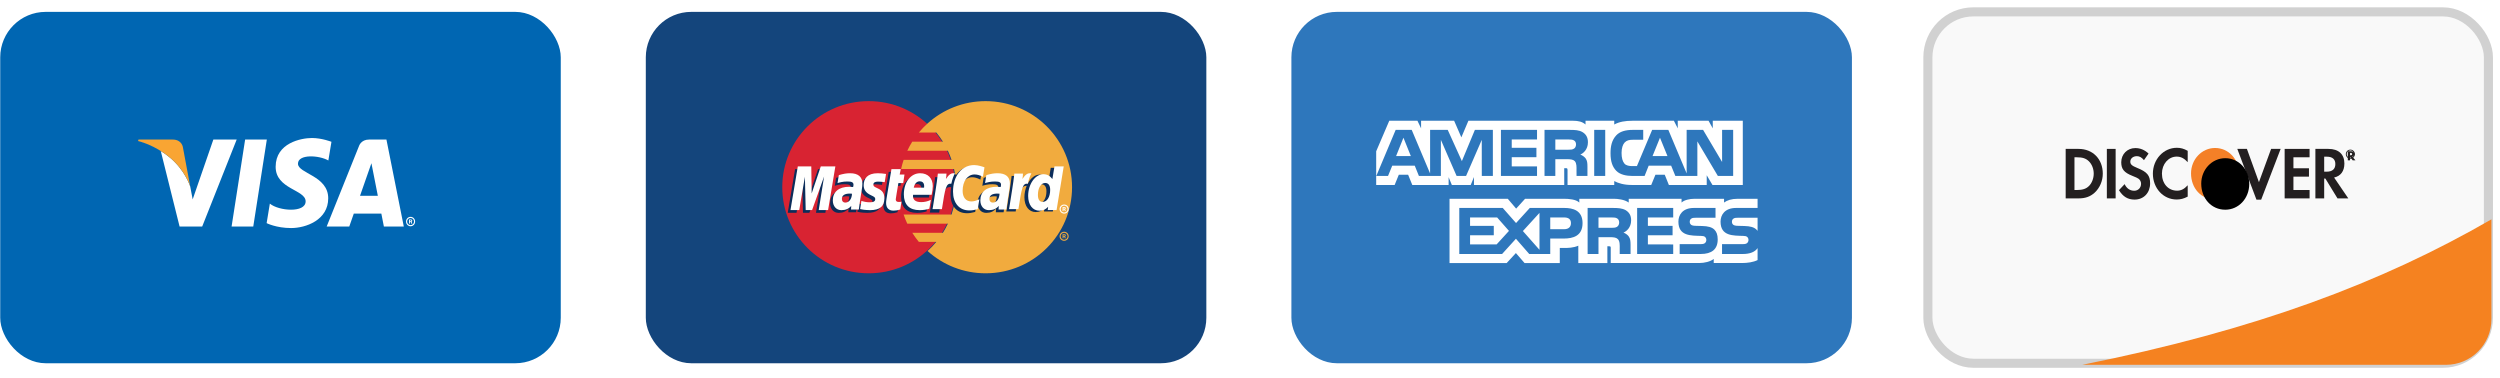 <?xml version="1.0" encoding="UTF-8"?>
<svg width="245px" height="37px" viewBox="0 0 245 37" version="1.1" xmlns="http://www.w3.org/2000/svg" xmlns:xlink="http://www.w3.org/1999/xlink">
    <!-- Generator: Sketch 57.1 (83088) - https://sketch.com -->
    <title>Group</title>
    <desc>Created with Sketch.</desc>
    <defs>
        <path d="M12.444,2.628 C12.444,4.092 13.454,5.186 14.8,5.186 C16.113,5.186 17.15,4.078 17.15,2.656 C17.15,1.245 16.12,0.136 14.8,0.136 C13.499,0.136 12.444,1.251 12.444,2.628 Z" id="path-1"></path>
        <filter x="-31.9%" y="-29.7%" width="163.8%" height="159.4%" filterUnits="objectBoundingBox" id="filter-2">
            <feGaussianBlur stdDeviation="1" in="SourceAlpha" result="shadowBlurInner1"></feGaussianBlur>
            <feOffset dx="1" dy="1" in="shadowBlurInner1" result="shadowOffsetInner1"></feOffset>
            <feComposite in="shadowOffsetInner1" in2="SourceAlpha" operator="arithmetic" k2="-1" k3="1" result="shadowInnerInner1"></feComposite>
            <feColorMatrix values="0 0 0 0 0   0 0 0 0 0   0 0 0 0 0  0 0 0 0.5 0" type="matrix" in="shadowInnerInner1"></feColorMatrix>
        </filter>
    </defs>
    <g id="Hi-Fi-Flows-V1" stroke="none" stroke-width="1" fill="none" fill-rule="evenodd">
        <g id="C1---Account-and-Pay" transform="translate(-24, -1277)">
            <g id="Group" transform="translate(24, 1278)">
                <g id="mastercard-copy" transform="translate(63.267, 0)">
                    <g id="card" fill="#14457C">
                        <rect x="0.022" y="0.164" width="54.932" height="34.434" rx="4.455"></rect>
                    </g>
                    <g id="logo" transform="translate(13.366, 8.911)">
                        <path d="M16.972,8.436 C16.972,13.095 13.179,16.872 8.501,16.872 C3.822,16.872 0.029,13.095 0.029,8.436 C0.029,3.777 3.822,-5.68434189e-14 8.501,-5.68434189e-14 C13.179,-5.68434189e-14 16.972,3.777 16.972,8.436" id="Fill-2" fill="#D82332"></path>
                        <path d="M19.957,1.70530257e-13 C17.768,1.70530257e-13 15.774,0.827 14.27,2.184 C13.964,2.46 13.679,2.759 13.415,3.077 L15.127,3.077 C15.36,3.36 15.576,3.658 15.772,3.97 L12.769,3.97 C12.59,4.257 12.426,4.555 12.281,4.864 L16.26,4.864 C16.396,5.153 16.516,5.45 16.619,5.757 L11.922,5.757 C11.825,6.048 11.742,6.346 11.676,6.649 L16.865,6.649 C16.989,7.225 17.055,7.823 17.055,8.436 C17.055,9.372 16.902,10.274 16.619,11.116 L11.922,11.116 C12.025,11.422 12.145,11.72 12.281,12.009 L16.26,12.009 C16.115,12.317 15.952,12.615 15.772,12.903 L12.769,12.903 C12.965,13.214 13.181,13.512 13.415,13.795 L15.126,13.795 C14.863,14.113 14.577,14.412 14.271,14.689 C15.774,16.045 17.768,16.872 19.957,16.872 C24.636,16.872 28.428,13.095 28.428,8.436 C28.428,3.777 24.636,1.70530257e-13 19.957,1.70530257e-13" id="Fill-3" fill="#F1AB3E"></path>
                        <path d="M27.205,13.243 C27.205,12.997 27.405,12.798 27.651,12.798 C27.898,12.798 28.097,12.997 28.097,13.243 C28.097,13.489 27.898,13.689 27.651,13.689 C27.405,13.689 27.205,13.489 27.205,13.243 L27.205,13.243 Z M27.651,13.582 C27.838,13.582 27.99,13.43 27.99,13.243 C27.99,13.056 27.838,12.905 27.651,12.905 C27.464,12.905 27.312,13.056 27.312,13.243 C27.312,13.43 27.464,13.582 27.651,13.582 L27.651,13.582 Z M27.591,13.439 L27.499,13.439 L27.499,13.048 L27.665,13.048 C27.699,13.048 27.735,13.048 27.765,13.067 C27.796,13.089 27.815,13.126 27.815,13.165 C27.815,13.209 27.789,13.251 27.747,13.266 L27.819,13.439 L27.718,13.439 L27.658,13.284 L27.591,13.284 L27.591,13.439 L27.591,13.439 Z M27.591,13.217 L27.641,13.217 C27.66,13.217 27.68,13.218 27.697,13.209 C27.712,13.2 27.72,13.182 27.72,13.164 C27.72,13.149 27.71,13.132 27.698,13.124 C27.681,13.115 27.656,13.117 27.639,13.117 L27.591,13.117 L27.591,13.217 L27.591,13.217 Z" id="registered" fill="#F1AB3E"></path>
                        <path d="M27.205,10.578 C27.205,10.331 27.406,10.132 27.651,10.132 C27.898,10.132 28.097,10.331 28.097,10.578 C28.097,10.823 27.898,11.023 27.651,11.023 C27.406,11.023 27.205,10.823 27.205,10.578 L27.205,10.578 Z M27.651,10.916 C27.839,10.916 27.99,10.764 27.99,10.578 C27.99,10.391 27.839,10.239 27.651,10.239 C27.464,10.239 27.312,10.391 27.312,10.578 C27.312,10.764 27.464,10.916 27.651,10.916 L27.651,10.916 Z M27.591,10.772 L27.5,10.772 L27.5,10.381 L27.665,10.381 C27.7,10.381 27.735,10.383 27.765,10.401 C27.797,10.423 27.815,10.46 27.815,10.499 C27.815,10.543 27.789,10.584 27.748,10.6 L27.82,10.772 L27.718,10.772 L27.658,10.618 L27.591,10.618 L27.591,10.772 L27.591,10.772 Z M27.591,10.551 L27.641,10.551 C27.66,10.551 27.681,10.552 27.697,10.543 C27.712,10.534 27.72,10.515 27.72,10.498 C27.72,10.483 27.711,10.467 27.698,10.457 C27.682,10.449 27.657,10.451 27.64,10.451 L27.591,10.451 L27.591,10.551 L27.591,10.551 Z" id="registered" fill="#FFFFFE"></path>
                        <path d="M26.339,6.532 L26.134,7.769 C25.883,7.439 25.613,7.2 25.257,7.2 C24.793,7.2 24.37,7.551 24.094,8.067 C23.708,7.987 23.311,7.852 23.311,7.852 L23.31,7.855 C23.341,7.567 23.354,7.391 23.351,7.331 L22.506,7.331 C22.391,8.409 22.186,9.499 22.027,10.577 L21.984,10.811 L22.905,10.811 C23.029,10.008 23.124,9.341 23.194,8.812 C23.508,8.529 23.666,8.282 23.983,8.298 C23.842,8.637 23.76,9.027 23.76,9.428 C23.76,10.297 24.202,10.871 24.871,10.871 C25.208,10.871 25.466,10.756 25.719,10.487 L25.675,10.811 L26.545,10.811 L27.246,6.532 L26.339,6.532 L26.339,6.532 Z M25.189,10.007 C24.876,10.007 24.717,9.776 24.717,9.321 C24.717,8.637 25.014,8.152 25.431,8.152 C25.747,8.152 25.918,8.392 25.918,8.834 C25.918,9.524 25.617,10.007 25.189,10.007 L25.189,10.007 Z" id="Fill-12" fill="#0C2D5A"></path>
                        <path d="M21.052,9.34 C20.956,9.329 20.913,9.325 20.847,9.325 C20.326,9.325 20.062,9.503 20.062,9.855 C20.062,10.071 20.191,10.21 20.392,10.21 C20.766,10.21 21.037,9.855 21.052,9.34 L21.052,9.34 Z M21.721,10.89 L20.959,10.89 L20.977,10.529 C20.744,10.814 20.434,10.95 20.013,10.95 C19.514,10.95 19.173,10.562 19.173,9.999 C19.173,9.152 19.767,8.658 20.787,8.658 C20.892,8.658 21.025,8.668 21.162,8.685 C21.19,8.57 21.198,8.521 21.198,8.459 C21.198,8.229 21.038,8.143 20.608,8.143 C20.159,8.138 19.788,8.249 19.635,8.299 C19.645,8.241 19.762,7.517 19.762,7.517 C20.221,7.383 20.523,7.332 20.863,7.332 C21.653,7.332 22.071,7.686 22.07,8.353 C22.072,8.531 22.042,8.753 21.996,9.042 C21.916,9.546 21.745,10.627 21.721,10.89 L21.721,10.89 Z" id="a" fill="#0C2D5A"></path>
                        <path d="M18.626,7.459 C18.882,7.459 19.12,7.525 19.448,7.69 L19.599,6.761 C19.463,6.708 18.989,6.399 18.588,6.399 C17.972,6.399 17.451,6.703 17.086,7.205 C16.552,7.029 16.332,7.385 16.064,7.739 L15.825,7.795 C15.843,7.678 15.859,7.562 15.854,7.445 L15.009,7.445 C14.894,8.522 14.689,9.613 14.529,10.69 L14.488,10.925 L15.408,10.925 C15.561,9.931 15.645,9.295 15.696,8.864 L16.043,8.673 C16.095,8.481 16.256,8.416 16.581,8.424 C16.539,8.651 16.516,8.89 16.516,9.137 C16.516,10.276 17.134,10.985 18.123,10.985 C18.378,10.985 18.597,10.951 18.936,10.859 L19.097,9.884 C18.793,10.034 18.543,10.104 18.316,10.104 C17.782,10.104 17.458,9.711 17.458,9.061 C17.458,8.119 17.939,7.459 18.626,7.459" id="Fill-11" fill="#0C2D5A"></path>
                        <path d="M14.171,10.809 C13.857,10.905 13.554,10.95 13.233,10.95 C12.209,10.949 11.676,10.417 11.676,9.398 C11.676,8.208 12.355,7.332 13.276,7.332 C14.03,7.332 14.511,7.823 14.511,8.592 C14.511,8.847 14.478,9.096 14.399,9.448 L12.578,9.448 C12.516,9.952 12.841,10.163 13.373,10.163 C13.7,10.163 13.995,10.096 14.323,9.944 L14.171,10.809 L14.171,10.809 Z M13.657,8.746 C13.662,8.673 13.754,8.125 13.232,8.125 C12.941,8.125 12.733,8.346 12.648,8.746 L13.657,8.746 L13.657,8.746 Z" id="e" fill="#0C2D5A"></path>
                        <path d="M11.324,10.886 C11.072,10.965 10.876,10.999 10.663,10.999 C10.193,10.999 9.936,10.73 9.936,10.235 C9.93,10.08 10.004,9.676 10.063,9.307 C10.116,8.982 10.461,6.932 10.461,6.932 L11.375,6.932 L11.269,7.459 L11.738,7.459 L11.613,8.295 L11.142,8.295 C11.036,8.957 10.884,9.781 10.883,9.89 C10.883,10.07 10.979,10.148 11.198,10.148 C11.302,10.148 11.384,10.138 11.446,10.115 L11.324,10.886" id="t" fill="#0C2D5A"></path>
                        <path d="M7.74,8.51 C7.74,8.951 7.955,9.254 8.441,9.482 C8.813,9.656 8.871,9.708 8.871,9.866 C8.871,10.083 8.707,10.181 8.343,10.181 C8.068,10.181 7.813,10.138 7.519,10.044 C7.519,10.044 7.398,10.811 7.392,10.847 C7.601,10.892 7.788,10.934 8.349,10.95 C9.32,10.95 9.768,10.582 9.768,9.787 C9.768,9.309 9.58,9.028 9.12,8.818 C8.734,8.641 8.69,8.602 8.69,8.439 C8.69,8.251 8.843,8.154 9.14,8.154 C9.32,8.154 9.567,8.174 9.801,8.207 L9.932,7.4 C9.693,7.363 9.333,7.332 9.122,7.332 C8.093,7.332 7.737,7.867 7.74,8.51" id="s" fill="#0C2D5A"></path>
                        <path d="M6.594,9.34 C6.498,9.329 6.455,9.325 6.389,9.325 C5.868,9.325 5.604,9.503 5.604,9.855 C5.604,10.071 5.733,10.21 5.934,10.21 C6.308,10.21 6.578,9.855 6.594,9.34 L6.594,9.34 Z M7.263,10.89 L6.501,10.89 L6.519,10.529 C6.286,10.814 5.976,10.95 5.555,10.95 C5.056,10.95 4.715,10.562 4.715,9.999 C4.715,9.152 5.309,8.658 6.329,8.658 C6.434,8.658 6.567,8.668 6.704,8.685 C6.733,8.57 6.74,8.521 6.74,8.459 C6.74,8.229 6.58,8.143 6.15,8.143 C5.7,8.138 5.329,8.249 5.177,8.299 C5.186,8.241 5.304,7.517 5.304,7.517 C5.763,7.383 6.065,7.332 6.405,7.332 C7.195,7.332 7.613,7.686 7.612,8.353 C7.614,8.531 7.584,8.753 7.538,9.042 C7.458,9.546 7.287,10.627 7.263,10.89 L7.263,10.89 Z" id="a" fill="#0C2D5A"></path>
                        <polyline id="m" fill="#0C2D5A" points="4.253 10.944 3.333 10.944 3.86 7.655 2.684 10.944 2.057 10.944 1.979 7.674 1.426 10.944 0.565 10.944 1.284 6.666 2.606 6.666 2.643 9.314 3.536 6.666 4.964 6.666 4.253 10.944"></polyline>
                        <path d="M26.911,10.678 L26.042,10.678 L26.085,10.354 C25.832,10.622 25.574,10.738 25.237,10.738 C24.568,10.738 24.126,10.164 24.126,9.294 C24.126,8.136 24.812,7.161 25.623,7.161 C25.979,7.161 26.249,7.306 26.501,7.635 L26.705,6.399 L27.612,6.399 L26.911,10.678 L26.911,10.678 Z M25.555,9.874 C25.983,9.874 26.284,9.39 26.284,8.701 C26.284,8.259 26.113,8.019 25.797,8.019 C25.38,8.019 25.083,8.504 25.083,9.188 C25.083,9.643 25.242,9.874 25.555,9.874 L25.555,9.874 Z" id="d-2" fill="#FFFFFE"></path>
                        <path d="M22.774,7.103 C22.658,8.18 22.454,9.271 22.294,10.348 L22.252,10.583 L23.172,10.583 C23.501,8.455 23.58,8.039 24.096,8.091 C24.178,7.656 24.331,7.274 24.445,7.082 C24.06,7.002 23.845,7.219 23.563,7.631 C23.586,7.452 23.626,7.28 23.619,7.103 L22.774,7.103" id="r-2" fill="#FFFFFE"></path>
                        <path d="M21.32,9.073 C21.224,9.062 21.181,9.059 21.115,9.059 C20.594,9.059 20.33,9.237 20.33,9.588 C20.33,9.805 20.459,9.943 20.66,9.943 C21.034,9.943 21.304,9.588 21.32,9.073 L21.32,9.073 Z M21.989,10.623 L21.227,10.623 L21.244,10.263 C21.012,10.547 20.702,10.684 20.281,10.684 C19.782,10.684 19.441,10.296 19.441,9.733 C19.441,8.885 20.035,8.392 21.055,8.392 C21.159,8.392 21.293,8.401 21.43,8.419 C21.458,8.304 21.466,8.255 21.466,8.192 C21.466,7.962 21.306,7.876 20.876,7.876 C20.426,7.871 20.056,7.983 19.903,8.032 C19.912,7.975 20.03,7.25 20.03,7.25 C20.489,7.116 20.791,7.066 21.131,7.066 C21.92,7.066 22.339,7.419 22.338,8.086 C22.34,8.265 22.31,8.486 22.264,8.776 C22.184,9.279 22.013,10.361 21.989,10.623 L21.989,10.623 Z" id="a-2" fill="#FFFFFE"></path>
                        <path d="M19.846,6.488 L19.695,7.416 C19.367,7.252 19.129,7.186 18.873,7.186 C18.187,7.186 17.705,7.846 17.705,8.789 C17.705,9.438 18.029,9.831 18.564,9.831 C18.79,9.831 19.04,9.761 19.345,9.611 L19.183,10.586 C18.844,10.678 18.625,10.712 18.37,10.712 C17.38,10.712 16.763,10.003 16.763,8.864 C16.763,7.335 17.616,6.266 18.835,6.266 C19.236,6.266 19.711,6.435 19.846,6.488" id="c-2" fill="#FFFFFE"></path>
                        <path d="M15.277,7.103 C15.162,8.18 14.957,9.271 14.797,10.348 L14.755,10.583 L15.675,10.583 C16.005,8.455 16.084,8.039 16.599,8.091 C16.682,7.656 16.835,7.274 16.949,7.082 C16.564,7.002 16.348,7.219 16.067,7.631 C16.089,7.452 16.13,7.28 16.122,7.103 L15.277,7.103" id="r-3" fill="#FFFFFE"></path>
                        <path d="M14.439,10.543 C14.125,10.638 13.821,10.684 13.501,10.684 C12.477,10.683 11.944,10.15 11.944,9.131 C11.944,7.941 12.622,7.066 13.543,7.066 C14.298,7.066 14.779,7.556 14.779,8.326 C14.779,8.581 14.745,8.829 14.666,9.181 L12.846,9.181 C12.784,9.686 13.109,9.896 13.64,9.896 C13.967,9.896 14.263,9.829 14.591,9.677 L14.439,10.543 L14.439,10.543 Z M13.925,8.479 C13.93,8.406 14.022,7.858 13.5,7.858 C13.209,7.858 13,8.08 12.915,8.479 L13.925,8.479 L13.925,8.479 Z" id="e-2" fill="#FFFFFE"></path>
                        <path d="M11.591,10.619 C11.34,10.698 11.144,10.732 10.931,10.732 C10.461,10.732 10.204,10.463 10.204,9.968 C10.198,9.814 10.272,9.41 10.33,9.04 C10.383,8.715 10.729,6.666 10.729,6.666 L11.643,6.666 L11.536,7.192 L12.006,7.192 L11.881,8.028 L11.41,8.028 C11.304,8.691 11.152,9.515 11.15,9.624 C11.15,9.804 11.247,9.882 11.465,9.882 C11.57,9.882 11.651,9.871 11.713,9.849 L11.591,10.619" id="t-2" fill="#FFFFFE"></path>
                        <path d="M8.008,8.244 C8.008,8.684 8.223,8.987 8.709,9.215 C9.081,9.39 9.139,9.441 9.139,9.599 C9.139,9.816 8.974,9.914 8.61,9.914 C8.336,9.914 8.081,9.872 7.786,9.777 C7.786,9.777 7.666,10.544 7.66,10.58 C7.869,10.626 8.055,10.667 8.617,10.684 C9.588,10.684 10.036,10.316 10.036,9.521 C10.036,9.042 9.848,8.762 9.387,8.551 C9.002,8.374 8.958,8.335 8.958,8.173 C8.958,7.985 9.11,7.888 9.408,7.888 C9.588,7.888 9.835,7.908 10.068,7.941 L10.199,7.134 C9.961,7.096 9.6,7.066 9.39,7.066 C8.361,7.066 8.005,7.601 8.008,8.244" id="s-2" fill="#FFFFFE"></path>
                        <path d="M6.862,9.073 C6.766,9.062 6.723,9.059 6.657,9.059 C6.136,9.059 5.872,9.237 5.872,9.588 C5.872,9.805 6.001,9.943 6.201,9.943 C6.576,9.943 6.846,9.588 6.862,9.073 L6.862,9.073 Z M7.531,10.623 L6.769,10.623 L6.787,10.263 C6.554,10.547 6.244,10.684 5.823,10.684 C5.324,10.684 4.983,10.296 4.983,9.733 C4.983,8.885 5.577,8.392 6.597,8.392 C6.702,8.392 6.835,8.401 6.972,8.419 C7,8.304 7.008,8.255 7.008,8.192 C7.008,7.962 6.848,7.876 6.418,7.876 C5.968,7.871 5.597,7.983 5.445,8.032 C5.454,7.975 5.572,7.25 5.572,7.25 C6.03,7.116 6.333,7.066 6.673,7.066 C7.463,7.066 7.881,7.419 7.88,8.086 C7.882,8.265 7.852,8.486 7.806,8.776 C7.726,9.279 7.554,10.361 7.531,10.623 L7.531,10.623 Z" id="a-3" fill="#FFFFFE"></path>
                        <polyline id="m-2" fill="#FFFFFE" points="4.52 10.678 3.601 10.678 4.128 7.388 2.951 10.678 2.325 10.678 2.247 7.408 1.693 10.678 0.833 10.678 1.552 6.399 2.874 6.399 2.911 9.048 3.803 6.399 5.232 6.399 4.52 10.678"></polyline>
                    </g>
                </g>
                <g id="visa-copy">
                    <g id="card" fill="#0066B2">
                        <rect x="0.022" y="0.164" width="54.932" height="34.434" rx="4.455"></rect>
                    </g>
                    <g id="logo" transform="translate(13.366, 12.475)">
                        <g id="registered" transform="translate(26.355, 7.723)" fill="#FFFFFF">
                            <path d="M0.069,0.514 C0.069,0.258 0.269,0.052 0.515,0.052 C0.761,0.052 0.96,0.258 0.96,0.514 C0.96,0.769 0.761,0.976 0.515,0.976 C0.269,0.976 0.069,0.769 0.069,0.514 L0.069,0.514 Z M0.515,0.864 C0.702,0.864 0.854,0.707 0.854,0.514 C0.854,0.319 0.702,0.163 0.515,0.163 C0.328,0.163 0.177,0.319 0.177,0.514 C0.177,0.707 0.328,0.864 0.515,0.864 L0.515,0.864 Z M0.455,0.716 L0.364,0.716 L0.364,0.31 L0.529,0.31 C0.563,0.31 0.598,0.311 0.629,0.331 C0.661,0.354 0.678,0.392 0.678,0.432 C0.678,0.479 0.653,0.521 0.611,0.537 L0.683,0.716 L0.581,0.716 L0.522,0.555 L0.455,0.555 L0.455,0.716 L0.455,0.716 Z M0.455,0.486 L0.505,0.486 C0.524,0.486 0.544,0.488 0.561,0.479 C0.576,0.468 0.584,0.449 0.584,0.431 C0.584,0.416 0.575,0.398 0.562,0.39 C0.546,0.381 0.52,0.383 0.503,0.383 L0.455,0.383 L0.455,0.486 L0.455,0.486 Z"></path>
                        </g>
                        <path d="M24.505,0.202 L26.206,8.727 L24.255,8.727 L24.006,7.461 L21.305,7.461 L20.862,8.727 L18.647,8.727 L21.816,0.837 C21.816,0.837 22.008,0.202 22.797,0.202 L22.797,0.202 L24.505,0.202 Z M23.033,2.521 L21.917,5.712 L23.662,5.712 L23.033,2.521 Z" id="a" fill="#FFFFFF"></path>
                        <path d="M18.813,2.252 L19.116,0.422 C19.116,0.422 18.18,0.05 17.205,0.05 C16.151,0.05 13.647,0.531 13.647,2.872 C13.647,5.075 16.586,5.102 16.586,6.258 C16.586,7.415 13.95,7.208 13.079,6.479 L12.764,8.393 C12.764,8.393 13.712,8.874 15.162,8.874 C16.612,8.874 18.8,8.09 18.8,5.956 C18.8,3.739 15.834,3.533 15.834,2.569 C15.834,1.605 17.904,1.729 18.813,2.252" id="s" fill="#FFFFFF"></path>
                        <polyline id="i" fill="#FFFFFF" points="11.454 8.727 9.329 8.727 10.657 0.202 12.783 0.202 11.454 8.727"></polyline>
                        <path d="M9.829,0.202 L6.448,8.727 L4.234,8.727 L2.388,1.321 C2.692,1.511 3.007,1.736 3.319,2 C4.739,3.201 5.238,4.684 5.274,4.797 L5.276,4.803 L5.516,6.066 L7.542,0.202 L9.829,0.202 Z M2.21,1.212 L2.299,1.265 C2.319,1.277 2.338,1.29 2.358,1.302 C2.309,1.271 2.259,1.241 2.21,1.212 Z M1.816,0.991 L1.829,0.999 C1.81,0.989 1.791,0.979 1.772,0.969 L1.83,0.999 C1.825,0.996 1.82,0.994 1.816,0.991 Z M0.282,0.376 L0.321,0.386 C0.347,0.394 0.376,0.402 0.409,0.412 C0.36,0.397 0.317,0.385 0.282,0.376 Z M0.195,0.354 L0.223,0.36 C0.233,0.363 0.244,0.366 0.257,0.369 C0.231,0.362 0.21,0.357 0.195,0.354 Z M2.035,1.111 L2.135,1.167 L2.135,1.167 L2.21,1.212 C2.151,1.177 2.093,1.144 2.035,1.111 Z M1.973,1.076 L2.035,1.111 C1.993,1.087 1.951,1.064 1.909,1.042 C1.931,1.053 1.952,1.065 1.973,1.076 Z M1.697,0.931 C1.588,0.876 1.482,0.825 1.38,0.779 L1.513,0.84 C1.562,0.864 1.612,0.888 1.662,0.913 Z M0.954,0.6 C0.78,0.532 0.628,0.48 0.506,0.442 L0.461,0.428 C0.602,0.471 0.787,0.533 1.004,0.619 Z" id="v" fill="#FFFFFF"></path>
                        <path d="M5.276,4.804 L4.561,0.97 C4.561,0.97 4.475,0.202 3.553,0.202 L0.205,0.202 L0.165,0.347 C0.166,0.347 1.776,0.695 3.319,2 C4.796,3.249 5.276,4.804 5.276,4.804" id="shape" fill="#F9A533"></path>
                    </g>
                </g>
                <g id="discover-copy" transform="translate(188.911, 0)">
                    <g id="card" fill="#F9F9F9" stroke="#D1D1D1" stroke-width="0.891">
                        <rect x="0.022" y="0.164" width="54.932" height="34.434" rx="4.455"></rect>
                    </g>
                    <path d="M55.248,20.495 L55.248,30.288 C55.248,32.754 53.261,34.752 50.786,34.752 C50.786,34.752 22.726,34.752 15.149,34.752 C32.198,31.343 44.512,26.694 55.248,20.495 Z" id="shape" fill="#F58220"></path>
                    <g id="logo" transform="translate(13.366, 13.366)">
                        <g id="registered" transform="translate(27.476, 0.224)" fill="#231F20">
                            <path d="M0.977,0.506 C0.977,0.33 0.855,0.232 0.629,0.232 L0.332,0.232 L0.332,1.123 L0.551,1.123 L0.551,0.776 L0.808,1.123 L1.083,1.123 L0.774,0.755 C0.904,0.721 0.977,0.63 0.977,0.506 L0.977,0.506 Z M0.592,0.627 L0.551,0.627 L0.551,0.397 L0.594,0.397 C0.702,0.397 0.757,0.434 0.757,0.51 C0.757,0.587 0.699,0.627 0.592,0.627 L0.592,0.627 Z" id="r"></path>
                            <path d="M0.585,0.072 C0.336,0.072 0.137,0.27 0.137,0.517 C0.137,0.764 0.337,0.963 0.585,0.963 C0.829,0.963 1.028,0.762 1.028,0.517 C1.028,0.273 0.829,0.072 0.585,0.072 L0.585,0.072 Z M0.584,0.882 C0.385,0.882 0.225,0.721 0.225,0.518 C0.225,0.314 0.384,0.153 0.584,0.153 C0.779,0.153 0.938,0.317 0.938,0.518 C0.938,0.719 0.779,0.882 0.584,0.882 L0.584,0.882 Z" id="Fill-12"></path>
                        </g>
                        <path d="M27.473,1.658 C27.473,0.749 26.904,0.226 25.91,0.226 L24.631,0.226 L24.631,5.077 L25.493,5.077 L25.493,3.127 L25.606,3.127 L26.797,5.077 L27.857,5.077 L26.465,3.033 C27.116,2.888 27.473,2.401 27.473,1.658 L27.473,1.658 Z M25.743,2.458 L25.493,2.458 L25.493,0.989 L25.758,0.989 C26.295,0.989 26.587,1.237 26.587,1.709 C26.587,2.196 26.295,2.458 25.743,2.458 L25.743,2.458 Z" id="r" fill="#231F20"></path>
                        <polyline id="e" fill="#231F20" points="21.618 5.077 24.062 5.077 24.062 4.255 22.479 4.255 22.479 2.945 24.002 2.945 24.002 2.125 22.479 2.125 22.479 1.048 24.062 1.048 24.062 0.226 21.618 0.226 21.618 5.077"></polyline>
                        <polyline id="v" fill="#231F20" points="19.099 3.485 17.92 0.226 16.979 0.226 18.855 5.201 19.318 5.201 21.226 0.226 20.292 0.226 19.099 3.485"></polyline>
                        <g id="Fill-1">
                            <use fill="#F48027" fill-rule="evenodd" xlink:href="#path-1"></use>
                            <use fill="black" fill-opacity="1" filter="url(#filter-2)" xlink:href="#path-1"></use>
                        </g>
                        <path d="M8.705,2.654 C8.705,4.081 9.726,5.186 11.037,5.186 C11.409,5.186 11.726,5.106 12.118,4.902 L12.118,3.79 C11.772,4.168 11.468,4.32 11.077,4.32 C10.209,4.32 9.593,3.629 9.593,2.646 C9.593,1.717 10.228,0.981 11.037,0.981 C11.447,0.981 11.759,1.142 12.118,1.527 L12.118,0.414 C11.74,0.203 11.428,0.117 11.057,0.117 C9.752,0.117 8.705,1.245 8.705,2.654" id="c" fill="#231F20"></path>
                        <path d="M7.162,2.087 C6.645,1.877 6.493,1.738 6.493,1.476 C6.493,1.171 6.763,0.938 7.136,0.938 C7.394,0.938 7.606,1.055 7.831,1.33 L8.281,0.684 C7.91,0.327 7.467,0.145 6.983,0.145 C6.202,0.145 5.605,0.742 5.605,1.534 C5.605,2.204 5.883,2.546 6.691,2.865 C7.029,2.996 7.201,3.083 7.288,3.142 C7.46,3.266 7.547,3.44 7.547,3.643 C7.547,4.037 7.261,4.327 6.877,4.327 C6.466,4.327 6.135,4.103 5.936,3.68 L5.38,4.271 C5.777,4.91 6.254,5.194 6.91,5.194 C7.805,5.194 8.434,4.538 8.434,3.601 C8.434,2.83 8.143,2.48 7.162,2.087" id="s" fill="#231F20"></path>
                        <polygon id="i" fill="#231F20" points="4.194 0.226 5.055 0.226 5.055 5.077 4.194 5.077"></polygon>
                        <path d="M1.425,0.226 L0.159,0.226 L0.159,5.077 L1.419,5.077 C2.087,5.077 2.571,4.902 2.995,4.518 C3.498,4.058 3.796,3.367 3.796,2.654 C3.796,1.222 2.822,0.226 1.425,0.226 L1.425,0.226 Z M2.433,3.869 C2.16,4.139 1.81,4.255 1.253,4.255 L1.021,4.255 L1.021,1.048 L1.253,1.048 C1.81,1.048 2.147,1.157 2.433,1.44 C2.731,1.731 2.908,2.182 2.908,2.646 C2.908,3.113 2.731,3.58 2.433,3.869 L2.433,3.869 Z" id="d" fill="#231F20"></path>
                    </g>
                </g>
                <g id="american-express-copy" transform="translate(126.535, 0)">
                    <g id="card" fill="#2E77BC">
                        <rect x="0.022" y="0.164" width="54.932" height="34.434" rx="4.455"></rect>
                    </g>
                    <g id="logo" transform="translate(8.02, 10.693)" fill="#FFFFFF">
                        <path d="M3.707,3.601 L2.983,1.803 L2.262,3.601 L3.707,3.601 Z M19.677,2.885 C19.532,2.975 19.36,2.978 19.154,2.978 L17.867,2.978 L17.867,1.976 L19.171,1.976 C19.355,1.976 19.548,1.984 19.673,2.057 C19.811,2.123 19.896,2.263 19.896,2.456 C19.896,2.653 19.815,2.812 19.677,2.885 L19.677,2.885 Z M28.856,3.601 L28.123,1.803 L27.394,3.601 L28.856,3.601 L28.856,3.601 Z M11.746,5.548 L10.661,5.548 L10.657,2.014 L9.121,5.548 L8.191,5.548 L6.651,2.011 L6.651,5.548 L4.497,5.548 L4.09,4.541 L1.885,4.541 L1.473,5.548 L0.323,5.548 L2.22,1.036 L3.793,1.036 L5.595,5.308 L5.595,1.036 L7.323,1.036 L8.709,4.097 L9.983,1.036 L11.746,1.036 L11.746,5.548 L11.746,5.548 L11.746,5.548 Z M16.074,5.548 L12.536,5.548 L12.536,1.036 L16.074,1.036 L16.074,1.976 L13.595,1.976 L13.595,2.789 L16.014,2.789 L16.014,3.714 L13.595,3.714 L13.595,4.615 L16.074,4.615 L16.074,5.548 L16.074,5.548 Z M21.062,2.251 C21.062,2.971 20.591,3.342 20.316,3.454 C20.548,3.544 20.746,3.702 20.84,3.834 C20.989,4.058 21.015,4.259 21.015,4.662 L21.015,5.548 L19.947,5.548 L19.943,4.979 C19.943,4.707 19.969,4.317 19.776,4.1 C19.621,3.941 19.385,3.907 19.004,3.907 L17.867,3.907 L17.867,5.548 L16.808,5.548 L16.808,1.036 L19.244,1.036 C19.785,1.036 20.184,1.051 20.526,1.252 C20.861,1.454 21.062,1.748 21.062,2.251 L21.062,2.251 Z M21.677,1.036 L22.757,1.036 L22.757,5.548 L21.677,5.548 L21.677,1.036 Z M35.295,5.548 L33.794,5.548 L31.786,2.162 L31.786,5.548 L29.629,5.548 L29.217,4.541 L27.017,4.541 L26.617,5.548 L25.378,5.548 C24.863,5.548 24.211,5.432 23.842,5.049 C23.47,4.666 23.276,4.147 23.276,3.326 C23.276,2.657 23.392,2.046 23.847,1.562 C24.189,1.202 24.726,1.036 25.456,1.036 L26.481,1.036 L26.481,2.003 L25.477,2.003 C25.091,2.003 24.872,2.061 24.662,2.27 C24.482,2.46 24.358,2.819 24.358,3.292 C24.358,3.776 24.452,4.124 24.649,4.352 C24.812,4.53 25.108,4.584 25.387,4.584 L25.863,4.584 L27.356,1.036 L28.943,1.036 L30.736,5.304 L30.736,1.036 L32.348,1.036 L34.21,4.179 L34.21,1.036 L35.295,1.036 L35.295,5.548 L35.295,5.548 Z M0.311,6.434 L2.12,6.434 L2.528,5.432 L3.442,5.432 L3.849,6.434 L7.41,6.434 L7.41,5.668 L7.727,6.437 L9.576,6.437 L9.894,5.656 L9.894,6.434 L18.742,6.434 L18.738,4.789 L18.909,4.789 C19.029,4.793 19.064,4.805 19.064,5.006 L19.064,6.434 L23.641,6.434 L23.641,6.051 C24.01,6.252 24.584,6.434 25.34,6.434 L27.265,6.434 L27.677,5.432 L28.591,5.432 L28.994,6.434 L32.704,6.434 L32.704,5.482 L33.266,6.434 L36.239,6.434 L36.239,0.142 L33.296,0.142 L33.296,0.885 L32.884,0.142 L29.865,0.142 L29.865,0.885 L29.487,0.142 L25.409,0.142 C24.726,0.142 24.126,0.239 23.641,0.509 L23.641,0.142 L20.826,0.142 L20.826,0.509 C20.518,0.23 20.098,0.142 19.63,0.142 L9.348,0.142 L8.658,1.767 L7.95,0.142 L4.711,0.142 L4.711,0.885 L4.355,0.142 L1.593,0.142 L0.311,3.133 L0.311,6.434 L0.311,6.434 L0.311,6.434 Z" id="Fill-7"></path>
                        <path d="M37.688,9.646 L35.757,9.646 C35.565,9.646 35.437,9.653 35.329,9.728 C35.217,9.801 35.174,9.909 35.174,10.052 C35.174,10.223 35.268,10.338 35.406,10.389 C35.517,10.428 35.638,10.44 35.814,10.44 L36.388,10.455 C36.967,10.47 37.354,10.571 37.59,10.819 C37.633,10.853 37.658,10.892 37.688,10.93 L37.688,9.646 Z M37.688,12.621 C37.431,13.004 36.929,13.198 36.251,13.198 L34.205,13.198 L34.205,12.231 L36.242,12.231 C36.444,12.231 36.586,12.204 36.671,12.119 C36.745,12.049 36.796,11.948 36.796,11.825 C36.796,11.693 36.745,11.589 36.667,11.526 C36.59,11.457 36.478,11.426 36.294,11.426 C35.299,11.392 34.059,11.457 34.059,10.029 C34.059,9.375 34.467,8.686 35.578,8.686 L37.688,8.686 L37.688,7.788 L35.728,7.788 C35.136,7.788 34.706,7.932 34.402,8.157 L34.402,7.788 L31.503,7.788 C31.039,7.788 30.495,7.905 30.238,8.157 L30.238,7.788 L25.06,7.788 L25.06,8.157 C24.648,7.854 23.953,7.788 23.632,7.788 L20.217,7.788 L20.217,8.157 C19.891,7.835 19.166,7.788 18.724,7.788 L14.902,7.788 L14.027,8.752 L13.208,7.788 L7.499,7.788 L7.499,14.085 L13.101,14.085 L14.002,13.106 L14.851,14.085 L18.304,14.088 L18.304,12.607 L18.644,12.607 C19.102,12.614 19.642,12.595 20.119,12.385 L20.119,14.085 L22.967,14.085 L22.967,12.443 L23.104,12.443 C23.28,12.443 23.297,12.451 23.297,12.629 L23.297,14.084 L31.949,14.084 C32.498,14.084 33.072,13.941 33.39,13.681 L33.39,14.084 L36.135,14.084 C36.706,14.084 37.264,14.003 37.688,13.794 L37.688,12.621 L37.688,12.621 Z M33.463,10.819 C33.669,11.036 33.78,11.31 33.78,11.774 C33.78,12.745 33.184,13.198 32.116,13.198 L30.053,13.198 L30.053,12.231 L32.108,12.231 C32.309,12.231 32.451,12.204 32.54,12.119 C32.613,12.049 32.665,11.948 32.665,11.825 C32.665,11.693 32.609,11.589 32.536,11.526 C32.455,11.457 32.343,11.426 32.159,11.426 C31.168,11.392 29.928,11.457 29.928,10.029 C29.928,9.375 30.332,8.686 31.442,8.686 L33.566,8.686 L33.566,9.647 L31.623,9.647 C31.43,9.647 31.305,9.654 31.198,9.728 C31.083,9.801 31.039,9.909 31.039,10.053 C31.039,10.223 31.138,10.339 31.271,10.389 C31.383,10.428 31.503,10.44 31.683,10.44 L32.254,10.455 C32.828,10.47 33.223,10.571 33.463,10.819 L33.463,10.819 Z M23.906,10.54 C23.764,10.625 23.589,10.633 23.383,10.633 L22.096,10.633 L22.096,9.619 L23.4,9.619 C23.589,9.619 23.778,9.623 23.906,9.701 C24.043,9.774 24.125,9.914 24.125,10.107 C24.125,10.3 24.043,10.455 23.906,10.54 L23.906,10.54 Z M24.546,11.101 C24.781,11.19 24.974,11.349 25.064,11.48 C25.214,11.7 25.236,11.906 25.24,12.304 L25.24,13.198 L24.177,13.198 L24.177,12.634 C24.177,12.362 24.202,11.96 24.005,11.751 C23.851,11.589 23.615,11.55 23.228,11.55 L22.096,11.55 L22.096,13.198 L21.032,13.198 L21.032,8.686 L23.478,8.686 C24.014,8.686 24.404,8.71 24.752,8.899 C25.086,9.104 25.296,9.386 25.296,9.901 C25.296,10.621 24.824,10.989 24.546,11.101 L24.546,11.101 Z M25.884,8.686 L29.419,8.686 L29.419,9.619 L26.938,9.619 L26.938,10.44 L29.358,10.44 L29.358,11.36 L26.938,11.36 L26.938,12.258 L29.419,12.262 L29.419,13.198 L25.884,13.198 L25.884,8.686 L25.884,8.686 Z M18.738,10.768 L17.369,10.768 L17.369,9.619 L18.75,9.619 C19.132,9.619 19.398,9.778 19.398,10.172 C19.398,10.563 19.145,10.768 18.738,10.768 L18.738,10.768 Z M16.314,12.788 L14.688,10.95 L16.314,9.17 L16.314,12.788 L16.314,12.788 Z M12.115,12.258 L9.511,12.258 L9.511,11.36 L11.836,11.36 L11.836,10.44 L9.511,10.44 L9.511,9.619 L12.166,9.619 L13.324,10.934 L12.115,12.258 L12.115,12.258 Z M20.535,10.172 C20.535,11.426 19.616,11.685 18.69,11.685 L17.369,11.685 L17.369,13.198 L15.31,13.198 L14.006,11.705 L12.651,13.198 L8.455,13.198 L8.455,8.686 L12.715,8.686 L14.018,10.165 L15.366,8.686 L18.75,8.686 C19.591,8.686 20.535,8.923 20.535,10.172 L20.535,10.172 Z" id="Fill-6"></path>
                    </g>
                </g>
            </g>
        </g>
    </g>
</svg>